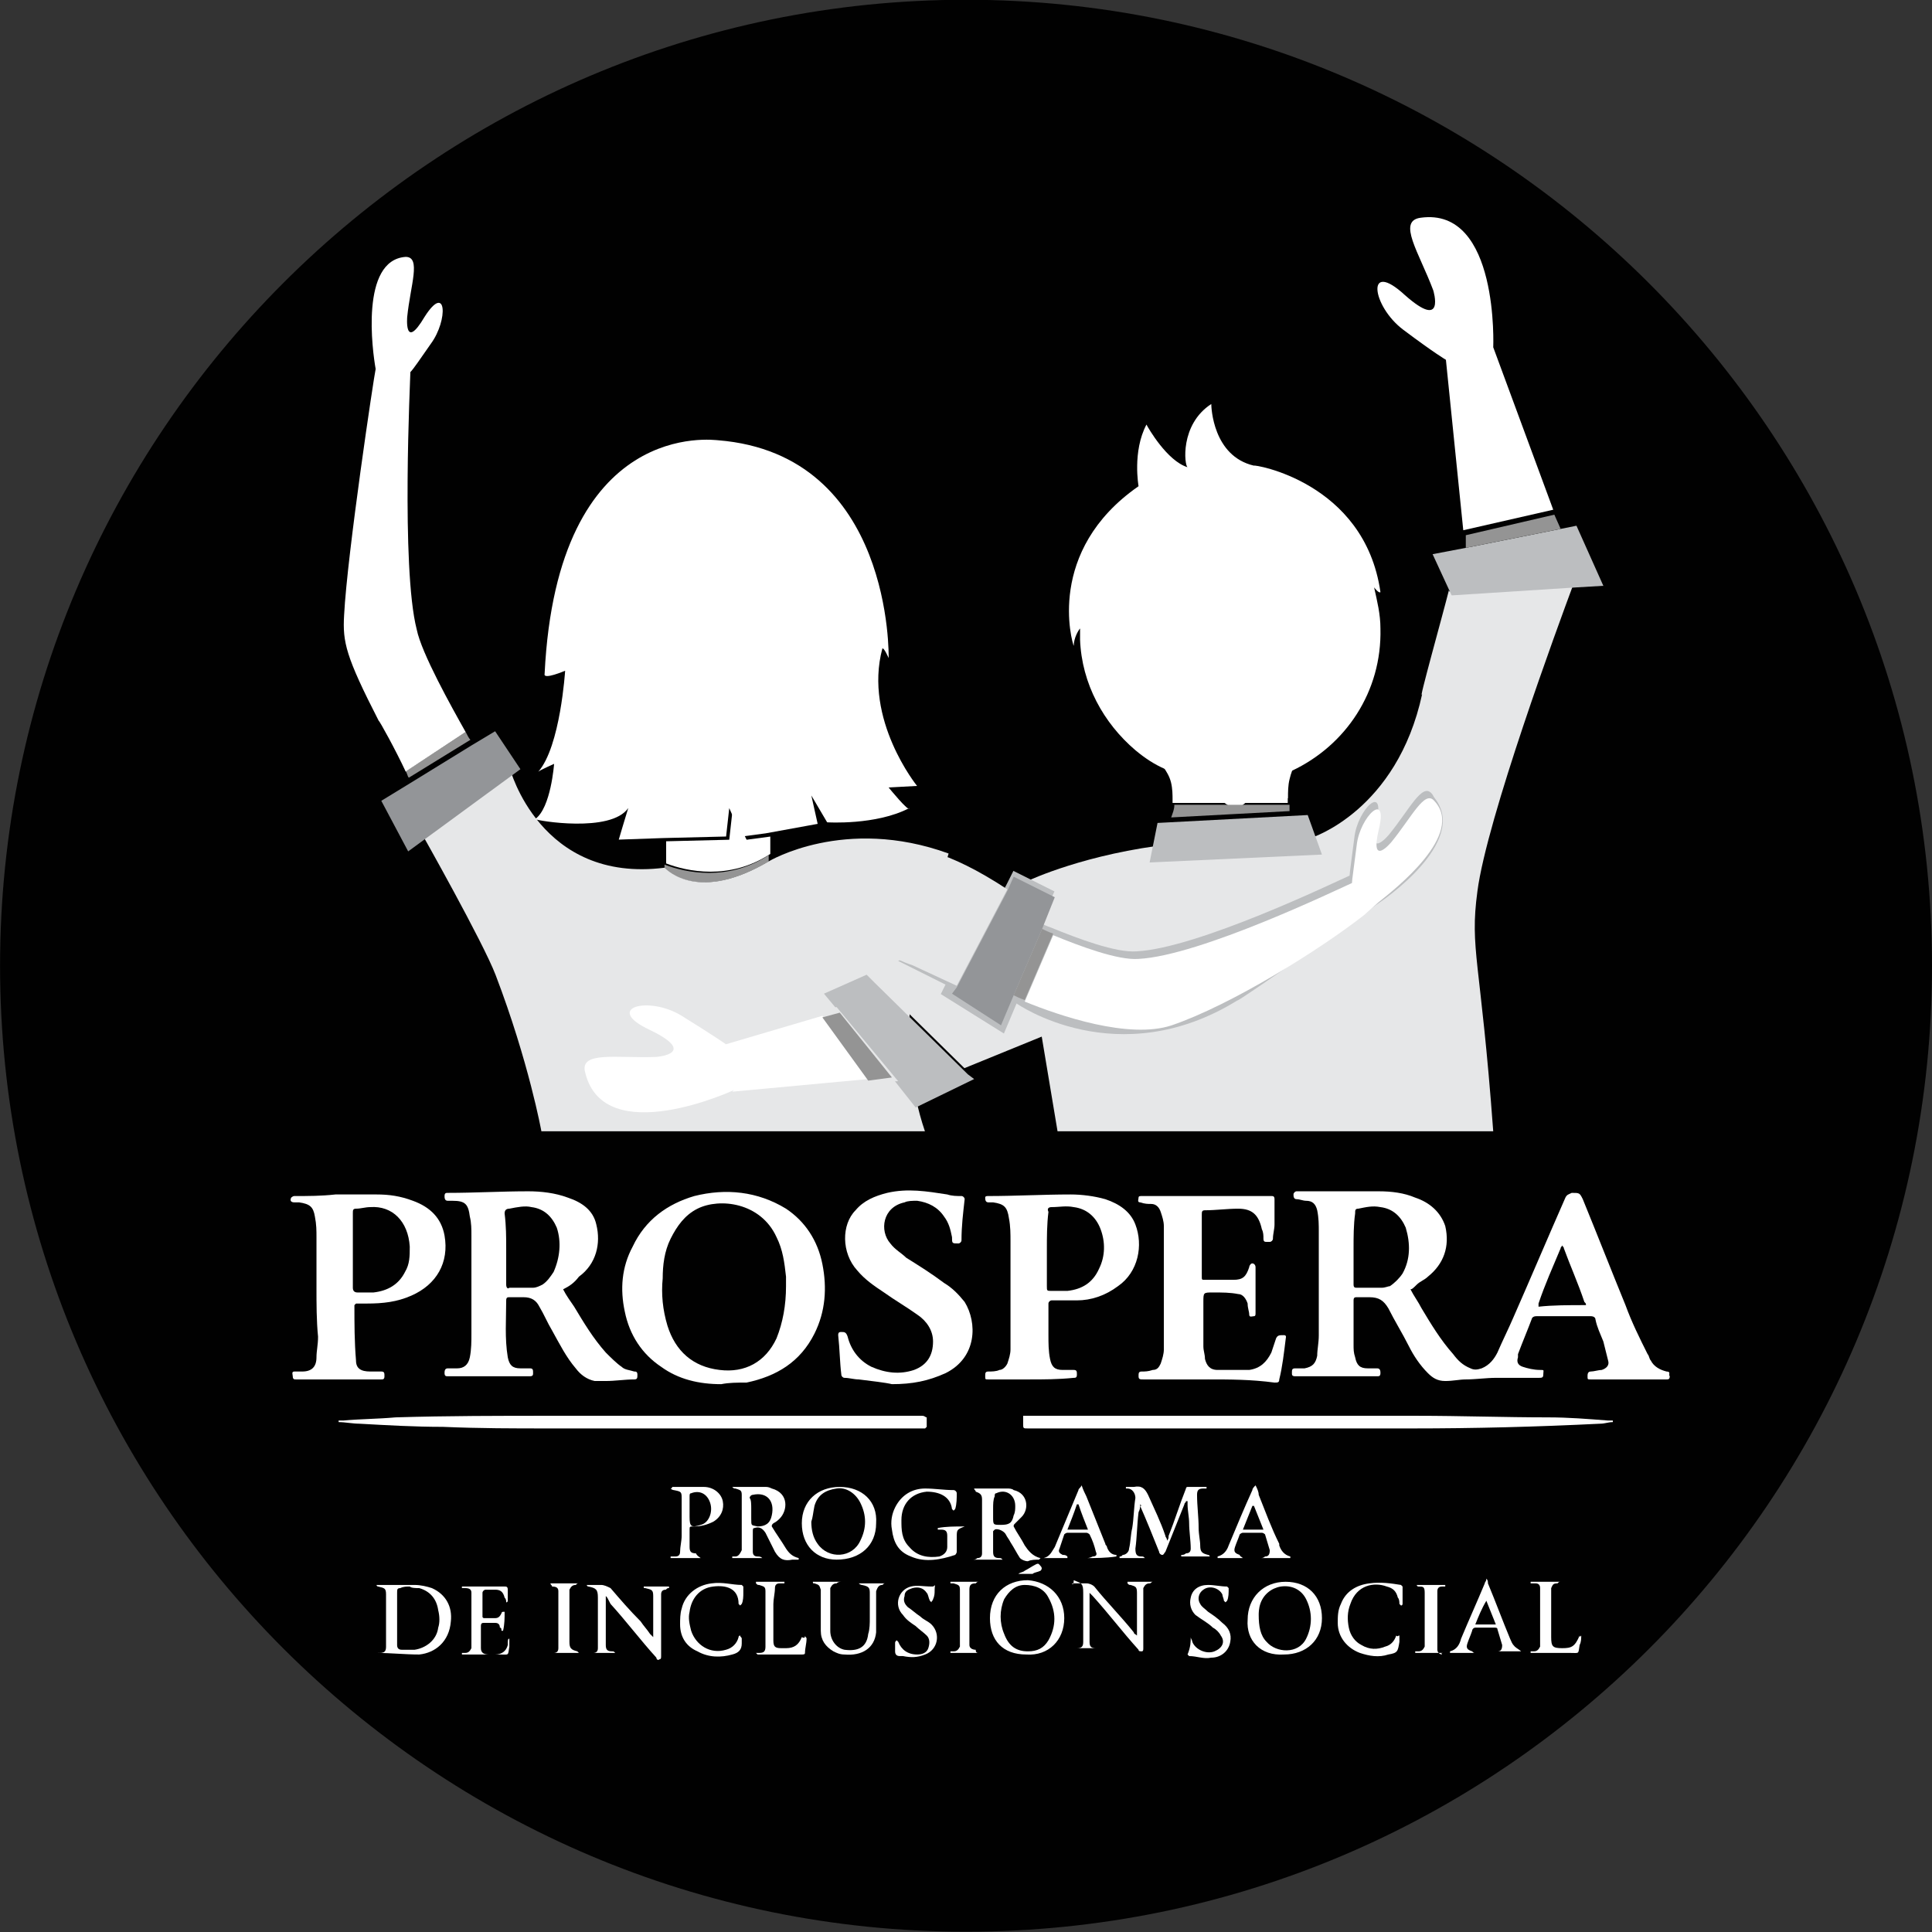 <?xml version="1.0" encoding="UTF-8"?>
<svg width="32.385mm" height="32.385mm" version="1.1" viewBox="0 0 32.385 32.385" xmlns="http://www.w3.org/2000/svg">
 <rect x="0" y="0" width="32.385" height="32.385" fill="#333333" stroke="none"/>
 <g transform="translate(72.133 -152.3)">
  <path id="XMLID_100_" class="st72" d="m-55.94 184.68c-8.916 0-16.192-7.25-16.192-16.192 0-8.916 7.25-16.192 16.192-16.192 8.916 0 16.192 7.25 16.192 16.192 0 8.943-7.25 16.192-16.192 16.192z" fill="#010101" stroke-width=".265"/>
  <g id="XMLID_101_" transform="matrix(.265 0 0 .265 -75.149 109.04)" fill="#fff">
   <path id="XMLID_458_" class="st74" d="m100.6 244.8c0.2 0.4 0.5 0.8 0.7 1.2 0.6 1 1.2 2 2 2.9 0.3 0.4 0.6 0.7 1.1 0.9 0.2 0.1 0.4 0.1 0.7 0 0.5-0.2 0.8-0.6 1-1 0.3-0.7 0.7-1.5 1-2.2 1.1-2.5 2.2-5.1 3.3-7.6 0.1-0.2 0.2-0.2 0.4-0.3 0.5 0 0.5 0 0.7 0.4 0.9 2.2 1.8 4.5 2.7 6.7 0.4 1.1 0.9 2.1 1.4 3.1 0.1 0.1 0.1 0.3 0.2 0.4 0.2 0.4 0.6 0.6 1 0.7 0.3 0 0.1 0.2 0.2 0.3 0 0.2-0.1 0.2-0.2 0.2h-4.8c-0.2 0-0.2 0-0.2-0.2 0-0.1 0-0.3 0.2-0.3s0.5-0.1 0.7-0.1c0.3-0.1 0.5-0.3 0.4-0.6l-0.3-1.2c-0.2-0.5-0.4-0.9-0.5-1.4 0-0.1-0.1-0.2-0.3-0.2h-3.4c-0.1 0-0.2 0-0.3 0.1-0.3 0.8-0.6 1.5-0.9 2.3v0.2c-0.1 0.3 0 0.5 0.3 0.6s0.7 0.2 1.1 0.2c0.3 0 0.2 0 0.2 0.3 0 0.2-0.1 0.2-0.3 0.2h-2.7c-0.6 0-1.3 0.1-1.9 0.1-0.4 0-0.8 0.1-1.3 0.1s-0.8-0.2-1.1-0.5c-0.5-0.5-0.9-1.1-1.2-1.7-0.4-0.8-0.9-1.6-1.3-2.4-0.3-0.5-0.6-0.7-1.2-0.7h-0.8c-0.1 0-0.2 0-0.2 0.2v2.8c0 0.3 0 0.5 0.1 0.8 0.1 0.5 0.3 0.7 0.8 0.7h0.6c0.2 0 0.2 0.2 0.2 0.3 0 0.2-0.1 0.2-0.2 0.2h-5.2c-0.2 0-0.2-0.1-0.2-0.2 0-0.2 0-0.3 0.2-0.3h0.6c0.5-0.1 0.7-0.3 0.8-0.8 0-0.4 0.1-0.8 0.1-1.3v-6.5c0-0.5 0-0.9-0.1-1.4-0.1-0.4-0.3-0.6-0.7-0.6-0.2 0-0.4-0.1-0.6-0.1s-0.2-0.2-0.2-0.3 0.1-0.2 0.2-0.2h1.5 3.7c0.8 0 1.6 0.1 2.3 0.4 0.9 0.3 1.6 0.9 1.9 1.8 0.3 1.3-0.1 2.4-1.1 3.2-0.2 0.2-0.5 0.3-0.7 0.5s-0.3 0.3-0.4 0.3zm-3.6-2.6v2.3c0 0.2 0.1 0.2 0.2 0.2h1.6c0.2 0 0.4-0.1 0.5-0.1 0.3-0.2 0.6-0.5 0.8-0.8 0.5-0.9 0.5-1.9 0.2-2.9-0.3-0.7-0.8-1.2-1.6-1.3-0.5-0.1-0.9 0-1.4 0.1-0.2 0-0.2 0.1-0.2 0.3-0.1 0.7-0.1 1.5-0.1 2.2zm14.7 3.6c0-0.1 0-0.1-0.1-0.2-0.4-1.2-0.9-2.3-1.3-3.4 0-0.1-0.1-0.1-0.1-0.2 0 0.1-0.1 0.1-0.1 0.2-0.5 1.2-1 2.3-1.4 3.5v0.2c0.9-0.1 1.9-0.1 3-0.1z"/>
   <path id="XMLID_455_" class="st74" d="m47 244.8c0.2 0.4 0.5 0.8 0.7 1.1 0.6 1 1.2 2 2 2.9 0.3 0.3 0.7 0.7 1 0.9 0.2 0.2 0.5 0.2 0.8 0.3 0.1 0 0.2 0 0.2 0.2s0 0.3-0.2 0.3c-0.6 0-1.2 0.1-1.8 0.1h-0.7c-0.5-0.1-0.9-0.4-1.2-0.8-0.6-0.7-1-1.5-1.5-2.4-0.3-0.5-0.5-1-0.8-1.5-0.2-0.4-0.5-0.6-1-0.6h-0.9c-0.1 0-0.2 0-0.2 0.2 0 1.2-0.1 2.4 0.1 3.6 0.1 0.5 0.3 0.7 0.8 0.7h0.6c0.2 0 0.2 0.1 0.2 0.3 0 0.1 0 0.2-0.2 0.2h-5.2c-0.1 0-0.2 0-0.2-0.2 0-0.1 0-0.3 0.2-0.3h0.6c0.4 0 0.7-0.2 0.8-0.7s0.1-1 0.1-1.5v-6.2c0-0.4 0-0.8-0.1-1.2-0.1-0.8-0.3-1-1.1-1h-0.3c-0.2 0-0.2-0.2-0.2-0.3 0-0.2 0.1-0.2 0.2-0.2 1.7 0 3.4-0.1 5.1-0.1 0.8 0 1.7 0.1 2.5 0.4 0.9 0.3 1.6 0.8 1.8 1.7 0.3 1.2 0 2.5-1.1 3.3-0.3 0.4-0.6 0.6-1 0.8zm-3.6-2.6v2.3c0 0.2 0.1 0.3 0.2 0.2h1.5c0.2 0 0.4-0.1 0.6-0.2 0.3-0.2 0.5-0.5 0.7-0.8 0.4-0.9 0.5-1.9 0.2-2.8-0.3-0.7-0.8-1.2-1.6-1.3-0.4-0.1-0.9 0-1.4 0.1-0.2 0-0.3 0.1-0.3 0.3 0.1 0.8 0.1 1.5 0.1 2.2z"/>
   <path id="XMLID_452_" class="st74" d="m57 250.8c-1.4 0-2.7-0.3-3.8-1.1-1.2-0.8-2-2-2.3-3.5-0.3-1.4-0.2-2.8 0.5-4.1 0.8-1.7 2.2-2.7 3.9-3.2 2-0.5 4-0.3 5.8 0.8 1.2 0.8 2 2 2.3 3.5s0.2 3-0.5 4.4c-0.9 1.8-2.4 2.7-4.3 3.1-0.6 0-1.1 0-1.6 0.1zm4.1-6.2v-0.6c-0.1-0.9-0.2-1.7-0.6-2.5-1-2.2-3.6-2.5-5-1.8-0.8 0.4-1.3 1.1-1.7 1.9s-0.5 1.7-0.5 2.5c-0.1 1 0 2 0.3 3 0.5 1.6 1.6 2.6 3.3 2.8 1.6 0.2 2.9-0.5 3.6-2 0.4-1 0.6-2.1 0.6-3.3z"/>
   <path id="XMLID_449_" class="st74" d="m31.4 244.7v-3.2c0-0.4 0-0.8-0.1-1.3-0.1-0.6-0.3-0.8-1-0.9h-0.3c-0.2 0-0.3-0.1-0.2-0.3 0 0 0.1-0.1 0.2-0.1 0.9 0 1.7 0 2.6-0.1h2.6c0.8 0 1.5 0.1 2.3 0.4 1.1 0.4 1.8 1.1 2 2.2 0.3 1.7-0.5 3.1-2.1 3.8-0.9 0.4-1.8 0.5-2.8 0.5h-0.7l-0.1 0.1c0 1.2 0 2.3 0.1 3.5 0 0.5 0.3 0.7 0.9 0.7h0.7c0.2 0 0.2 0.1 0.2 0.3s-0.1 0.2-0.2 0.2h-5-0.4c-0.1 0-0.2 0-0.2-0.2 0-0.1-0.1-0.3 0.1-0.3h0.5c0.6 0 0.9-0.3 0.9-0.9 0-0.4 0.1-0.8 0.1-1.3-0.1-1-0.1-2.1-0.1-3.1zm3.4-5.1c-0.3 0-0.6 0.1-0.9 0.1-0.2 0-0.2 0.1-0.2 0.3v4.7c0 0.2 0.1 0.3 0.3 0.3h1c0.9-0.1 1.6-0.5 2-1.3 0.3-0.5 0.3-1 0.3-1.6-0.1-1.6-1.1-2.6-2.5-2.5z"/>
   <path id="XMLID_446_" class="st74" d="m76.5 250.5h-2.6c-0.2 0-0.2 0-0.2-0.2s0-0.3 0.2-0.3 0.5 0 0.7-0.1c0.2 0 0.4-0.2 0.5-0.4 0.1-0.3 0.2-0.6 0.2-0.9v-2.3-4.5c0-0.5 0-1-0.1-1.5-0.1-0.7-0.3-0.9-1-1h-0.3c-0.2 0-0.2-0.2-0.2-0.3s0.1-0.1 0.2-0.1c1.7 0 3.5-0.1 5.2-0.1 0.7 0 1.5 0.1 2.2 0.3 0.9 0.3 1.6 0.8 1.9 1.6 0.5 1.3 0.2 3-1.1 3.9-0.8 0.6-1.7 0.9-2.6 0.9h-1.6c-0.1 0-0.2 0.1-0.2 0.2v2c0 0.5 0 1 0.1 1.5s0.3 0.7 0.8 0.7h0.7c0.2 0 0.2 0.1 0.2 0.3s-0.1 0.2-0.2 0.2c-1 0.1-1.9 0.1-2.8 0.1zm1.1-8.2v2.3c0 0.3 0 0.3 0.3 0.3h1c0.9-0.1 1.6-0.5 2-1.4 0.4-0.8 0.4-1.7 0.1-2.5s-0.9-1.3-1.7-1.4c-0.5-0.1-0.9 0-1.4 0-0.2 0-0.3 0.1-0.2 0.3-0.1 0.8-0.1 1.6-0.1 2.4z"/>
   <path id="XMLID_445_" class="st74" d="m87.8 250.5h-4.1c-0.2 0-0.3 0-0.3-0.2s0-0.3 0.2-0.3 0.4 0 0.7-0.1c0.3 0 0.4-0.2 0.5-0.4 0.1-0.3 0.2-0.6 0.2-0.9v-7.8c0-0.3-0.1-0.6-0.2-0.9s-0.3-0.5-0.6-0.5c-0.2 0-0.4 0-0.7-0.1-0.2 0-0.1-0.2-0.1-0.3s0.1-0.1 0.2-0.1h8.2c0.1 0 0.2 0 0.2 0.2v1.6c0 0.3-0.1 0.6-0.1 0.9 0 0.1-0.1 0.2-0.2 0.2h-0.2c-0.1 0-0.2 0-0.2-0.2s0-0.4-0.1-0.6c-0.2-0.9-0.6-1.3-1.5-1.3-0.7 0-1.4 0.1-2.1 0.1-0.2 0-0.2 0.1-0.2 0.3v3.9c0 0.2 0 0.2 0.2 0.2h1.8c0.6 0 0.8-0.2 1-0.8 0-0.1 0.1-0.2 0.1-0.2 0.1-0.1 0.3 0 0.3 0.2v2.9c0 0.1 0 0.2-0.1 0.2s-0.3 0.1-0.3-0.1-0.1-0.4-0.1-0.7c-0.1-0.3-0.3-0.6-0.6-0.6-0.5-0.1-1-0.1-1.6-0.1s-0.6 0-0.6 0.6v2.8c0 0.3 0.1 0.5 0.1 0.8 0.1 0.4 0.3 0.7 0.8 0.7h2c0.7-0.1 1.1-0.5 1.4-1.1l0.3-0.9c0.1-0.2 0.2-0.2 0.5-0.2 0.2 0 0.1 0.2 0.1 0.3-0.1 0.8-0.2 1.7-0.4 2.5 0 0.2-0.1 0.2-0.3 0.2-1.5-0.2-2.8-0.2-4.2-0.2z"/>
   <path id="XMLID_444_" class="st74" d="m67.8 250.8c-0.4-0.1-1.3-0.2-2.1-0.3-0.3 0-0.6-0.1-0.9-0.1-0.1 0-0.2-0.1-0.2-0.2-0.1-0.8-0.1-1.6-0.2-2.5 0-0.2 0.1-0.2 0.2-0.2 0.2 0 0.3 0 0.4 0.3 0.2 0.8 0.7 1.5 1.5 1.9 0.9 0.4 1.8 0.5 2.7 0.2 0.8-0.3 1.2-0.9 1.2-1.8 0-0.7-0.4-1.3-1-1.7-0.7-0.5-1.4-0.9-2.1-1.4-0.6-0.4-1.2-0.8-1.7-1.4-1-1.1-1-2.9-0.1-3.8 0.5-0.6 1.2-0.9 2-1.1 1.3-0.3 2.5-0.1 3.8 0.1 0.3 0.1 0.6 0.1 0.9 0.1 0.1 0 0.2 0.1 0.2 0.2-0.1 0.9-0.2 1.7-0.2 2.6 0 0.1-0.1 0.2-0.2 0.2-0.4 0-0.4 0-0.4-0.4-0.1-0.5-0.2-0.9-0.5-1.3-0.4-0.6-1-0.9-1.7-1-0.3 0-0.6 0-0.8 0.1-1.4 0.3-1.6 1.8-0.9 2.6 0.3 0.4 0.7 0.6 1 0.9 0.8 0.5 1.6 1 2.4 1.6 0.5 0.3 0.9 0.7 1.3 1.2 0.8 1.3 0.8 3.5-1.2 4.5-1.1 0.5-2.1 0.7-3.4 0.7z"/>
   <path id="XMLID_443_" class="st74" d="m76.1 252.8h0.3 24.6c2.8 0 5.6 0.1 8.3 0.1 1.3 0 2.5 0.1 3.8 0.2h0.3v0.1c-0.3 0-0.5 0.1-0.8 0.1-4 0.2-8 0.3-11.9 0.3h-24.3c-0.3 0-0.3 0-0.3-0.3v-0.5z"/>
   <path id="XMLID_442_" class="st74" d="m70 252.9v0.6l-0.1 0.1h-0.2-23.6c-2.2 0-4.4 0-6.7-0.1-1.8 0-3.5-0.1-5.3-0.2-0.4 0-0.9-0.1-1.3-0.1v-0.1h0.3c1.1-0.1 2.2-0.1 3.3-0.2 3.3-0.1 6.6-0.1 9.8-0.1h23.5c0.2 0 0.2 0.1 0.3 0.1z"/>
   <path id="XMLID_421_" class="st74" d="m83.5 258.4c0 0.2 0 0.3-0.1 0.5-0.1 0.8-0.1 1.6-0.2 2.3 0 0.4 0.1 0.5 0.4 0.5 0.1 0 0.1 0 0.2 0.1h-1.6v-0.1c0.1 0 0.1 0 0.2-0.1 0.2 0 0.4-0.2 0.4-0.4 0.1-0.4 0.1-0.9 0.2-1.3 0.1-0.6 0.1-1.3 0.2-1.9 0-0.3-0.2-0.6-0.5-0.6h-0.1v-0.1h0.5c0.5-0.1 0.7 0.1 0.9 0.5 0.4 0.9 0.8 1.7 1.1 2.6 0 0.1 0.1 0.1 0.1 0.3 0.1-0.1 0.1-0.2 0.1-0.3 0.4-1 0.7-2 1.1-3 0-0.1 0.1-0.1 0.1-0.1h1.2v0.1h-0.2c-0.3 0-0.4 0.1-0.4 0.4 0 0.7 0.1 1.4 0.1 2.1 0 0.4 0.1 0.8 0.1 1.1 0 0.4 0.1 0.5 0.5 0.6 0 0 0.1 0 0.1 0.1h-1.8v-0.1c0.1 0 0.2 0 0.3-0.1 0.2 0 0.3-0.1 0.3-0.3 0-0.5-0.1-1.1-0.1-1.6 0-0.4-0.1-0.8-0.1-1.2v-0.2h-0.1c0 0.1-0.1 0.1-0.1 0.2l-1.2 3c-0.1 0.1-0.1 0.2-0.2 0.2s-0.2-0.1-0.2-0.2c-0.4-1-0.8-2-1.2-2.9 0.1 0 0.1 0 0-0.1z"/>
   <path id="XMLID_418_" class="st74" d="m35.2 267.8h0.2c0.3 0 0.4-0.1 0.4-0.4v-1-2.3c0-0.4-0.1-0.4-0.5-0.5 0 0-0.1 0-0.1-0.1h0.2 2.2c0.4 0 0.8 0.1 1.1 0.2 0.9 0.4 1.3 1.2 1.2 2.1-0.1 1.3-1 2-2 2.1-0.9 0-1.8-0.1-2.7-0.1v0zm2.1-4.2c-0.2 0-0.4 0-0.6 0.1-0.2 0-0.2 0.1-0.2 0.3v3 0.3c0 0.2 0.1 0.3 0.3 0.3h0.8c0.7-0.1 1.4-0.6 1.5-1.4 0.1-0.3 0.1-0.7 0-1.1-0.1-0.7-0.5-1.2-1.2-1.4-0.2 0-0.5 0-0.6-0.1z"/>
   <path id="XMLID_417_" class="st74" d="m49.7 264.2v0.1 3c0 0.3 0.1 0.4 0.4 0.4 0.1 0 0.1 0 0.2 0.1h-1.6 0.2c0.2 0 0.3-0.1 0.3-0.3v-0.4-2.8c0-0.5-0.1-0.6-0.6-0.7 0 0-0.1 0-0.1-0.1h0.2 0.7c0.2 0 0.4 0.1 0.6 0.2 0.6 0.7 1.2 1.4 1.9 2.1 0.2 0.3 0.4 0.5 0.6 0.8l0.2 0.2v-0.2-2.4c0-0.4-0.1-0.4-0.5-0.5-0.1 0-0.1 0-0.1-0.1h1.6v0.1c-0.1 0-0.1 0-0.2 0.1-0.2 0-0.3 0.1-0.3 0.3v0.5 3.4c0 0.1 0 0.2-0.1 0.2-0.1 0.1-0.2 0-0.2-0.1-1-1.1-1.9-2.3-2.9-3.4-0.2-0.4-0.2-0.4-0.3-0.5z"/>
   <path id="XMLID_416_" class="st74" d="m79.2 263.4h0.2 0.7c0.2 0 0.4 0.1 0.5 0.2 0.8 1 1.7 1.9 2.5 2.9 0 0.1 0.1 0.1 0.2 0.2v-0.2-2.5c0-0.4-0.1-0.4-0.4-0.5-0.1 0-0.1 0-0.2-0.1v-0.1h1.6c-0.1 0-0.1 0.1-0.2 0.1-0.2 0-0.3 0.1-0.4 0.3v0.5 3.3c0 0.1 0 0.2-0.1 0.2s-0.2 0-0.2-0.1c-1-1.1-1.9-2.3-2.9-3.4l-0.2-0.2v0.2 2.4 0.5c0 0.3 0.1 0.4 0.4 0.4h0.2-1.6 0.2c0.3 0 0.4-0.1 0.4-0.4v-0.3-2.8c0-0.6-0.1-0.6-0.6-0.8 0 0.3-0.1 0.3-0.1 0.2z"/>
   <path id="XMLID_413_" class="st74" d="m73 257.4h0.1 2c0.1 0 0.3 0 0.4 0.1 0.9 0.2 1 1.2 0.5 1.7l-0.4 0.4c-0.1 0.1-0.1 0.1-0.1 0.2 0.2 0.4 0.5 0.8 0.7 1.2 0.2 0.3 0.5 0.7 1 0.8l-0.1 0.1c-0.2 0-0.5 0-0.7 0.1-0.2 0-0.4-0.1-0.5-0.2-0.2-0.3-0.4-0.7-0.6-1-0.1-0.2-0.2-0.3-0.3-0.5s-0.5-0.4-0.7-0.3l-0.1 0.1v1.3c0 0.3 0.1 0.4 0.4 0.4 0.1 0 0.1 0 0.2 0.1h-1.9c0.1 0 0.2 0 0.3-0.1 0.2 0 0.3-0.1 0.3-0.3v-0.3-3-0.1c0-0.3-0.1-0.4-0.4-0.5 0-0.1-0.1-0.1-0.1-0.2zm1.2 1.3v0.5c0 0.5 0 0.5 0.5 0.5s0.7-0.1 0.8-0.6c0.1-0.2 0.1-0.4 0.1-0.6 0-0.7-0.6-1.1-1.2-0.8-0.1 0-0.1 0.1-0.1 0.2-0.1 0.2-0.1 0.5-0.1 0.8z"/>
   <path id="XMLID_410_" class="st74" d="m78.7 265.6c0 1.4-1 2.4-2.4 2.3-1.5 0-2.3-0.9-2.3-2.3 0-1.5 1-2.4 2.4-2.4 1.3 0.1 2.3 1 2.3 2.4zm-2.3 2.1c0.6 0 1-0.2 1.3-0.7 0.5-0.9 0.5-1.8 0-2.7-0.3-0.6-0.9-0.8-1.5-0.8s-1 0.4-1.3 0.9c-0.3 0.7-0.3 1.5 0 2.2 0.3 0.8 0.8 1.1 1.5 1.1z"/>
   <path id="XMLID_407_" class="st74" d="m90.3 265.7c0-1.4 1-2.4 2.4-2.4s2.3 0.9 2.3 2.3-1 2.3-2.4 2.3c-1.5 0.1-2.4-0.9-2.3-2.2zm0.7-0.3c0 0.7 0.1 1.3 0.5 1.7 0.6 0.7 2 0.8 2.5-0.2 0.4-0.8 0.4-1.7 0-2.5-0.3-0.6-0.9-0.9-1.6-0.8-0.6 0.1-1.1 0.5-1.3 1.1-0.1 0.3-0.1 0.6-0.1 0.7z"/>
   <path id="XMLID_404_" class="st74" d="m62.1 259.6c0-1.4 1-2.3 2.4-2.3s2.4 0.9 2.3 2.3c0 1.4-1 2.3-2.5 2.3-1.3 0-2.2-0.9-2.2-2.3zm0.6-0.1c0 0.5 0.1 1 0.4 1.4 0.7 1 2.2 0.9 2.7-0.2 0.4-0.8 0.4-1.6 0-2.4-0.3-0.6-0.9-1-1.5-0.9-0.7 0.1-1.2 0.4-1.4 1.1-0.1 0.5-0.1 0.7-0.2 1z"/>
   <path id="XMLID_401_" class="st74" d="m59.6 261.8h-1.9v-0.1h0.2c0.2 0 0.3-0.2 0.4-0.4v-0.3-3.2c0-0.3-0.1-0.3-0.4-0.4-0.1 0-0.1 0-0.2-0.1h0.1 2c0.1 0 0.2 0 0.4 0.1 1.1 0.3 1 1.4 0.5 1.9-0.1 0.1-0.2 0.2-0.4 0.3-0.1 0.1-0.1 0.1-0.1 0.2 0.3 0.5 0.6 0.9 0.9 1.4 0.2 0.3 0.4 0.5 0.8 0.6v0.1h-0.1-0.3c-0.5 0.1-0.8 0-1.1-0.5l-0.6-1.2c-0.2-0.3-0.4-0.4-0.7-0.3-0.1 0-0.1 0.1-0.1 0.2v1.3c0 0.2 0.1 0.3 0.3 0.3 0.1 0 0.2 0 0.3 0.1zm-0.7-3.1v0.6c0 0.5 0 0.4 0.4 0.5 0.5 0 0.8-0.2 0.9-0.7 0.2-0.9-0.3-1.5-1.2-1.3-0.1 0-0.2 0.1-0.2 0.2 0.1 0.1 0.1 0.4 0.1 0.7z"/>
   <path id="XMLID_400_" class="st74" d="m72.4 259.8c-0.5 0.2-0.5 0.2-0.5 0.7v0.9c0 0.1-0.1 0.2-0.1 0.2-0.9 0.3-1.9 0.5-2.8 0.1-0.8-0.3-1.1-0.9-1.2-1.7-0.1-0.5 0-1 0.2-1.4 0.4-0.8 1.1-1.2 1.9-1.2 0.6 0 1.2 0.1 1.8 0.1 0.1 0 0.2 0.1 0.2 0.2 0 0.3 0 0.7-0.1 1l-0.1 0.1-0.1-0.1c-0.1-0.8-0.8-1.1-1.6-1.1-1 0.1-1.6 0.8-1.6 1.8 0 0.6 0 1.2 0.5 1.7 0.5 0.6 1.2 0.7 1.9 0.6 0.3-0.1 0.5-0.3 0.5-0.6v-0.7c0-0.3-0.1-0.4-0.4-0.4h-0.2v-0.1c0.5-0.1 1.1-0.1 1.7-0.1z"/>
   <path id="XMLID_399_" class="st74" d="m65.7 263.4h1.7c-0.1 0-0.1 0-0.2 0.1-0.2 0-0.3 0.1-0.4 0.4v1.2 1.4c-0.1 1-0.9 1.5-2 1.4-0.3 0-0.5-0.1-0.7-0.2-0.5-0.3-0.8-0.7-0.8-1.3v-2.1-0.5c-0.1-0.3-0.1-0.3-0.4-0.4-0.1 0-0.1 0-0.1-0.1h1.8c-0.1 0-0.2 0-0.3 0.1-0.2 0-0.3 0.1-0.4 0.3v0.8 1.9c0 0.6 0.4 1.1 0.9 1.2 0.8 0.1 1.4-0.1 1.5-1 0.1-0.3 0.1-0.7 0.1-1v-1.5c0-0.4 0-0.5-0.5-0.6 0 0-0.1 0-0.2-0.1 0.1 0.1 0.1 0.1 0 0v0z"/>
   <path id="XMLID_396_" class="st74" d="m55.7 261.8h-1.9v-0.1h0.3c0.2 0 0.3-0.1 0.3-0.3 0-0.3 0.1-0.7 0.1-1v-2.3c0-0.5 0-0.5-0.5-0.6 0 0-0.1 0-0.2-0.1 0.1 0 0.1-0.1 0.1-0.1h2c0.6 0 1.1 0.4 1.2 0.9s-0.1 1-0.6 1.3c-0.4 0.2-0.8 0.3-1.2 0.3-0.3 0-0.3 0-0.3 0.2v1.1c0 0.3 0.1 0.4 0.4 0.4 0.1 0.2 0.2 0.2 0.3 0.3zm-0.7-3.1v0.5c0 0.6 0.1 0.7 0.7 0.5 0.5-0.1 0.8-0.8 0.6-1.4s-0.7-0.8-1.2-0.6c-0.1 0-0.1 0.1-0.1 0.2v0.8z"/>
   <path id="XMLID_393_" class="st74" d="m90 261.8h-1.6v-0.1c0.4-0.1 0.6-0.4 0.7-0.7 0.5-1.2 1-2.4 1.5-3.5 0-0.1 0.1-0.2 0.2-0.3 0.1 0.2 0.2 0.4 0.2 0.6 0.4 1 0.8 2.1 1.3 3.1v0.1c0.1 0.3 0.3 0.6 0.7 0.7v0.1h-1.9c0.1 0 0.2 0 0.3-0.1 0.2 0 0.3-0.1 0.3-0.4-0.1-0.3-0.2-0.7-0.3-1 0 0-0.1-0.1-0.2-0.1h-1.2c-0.1 0-0.2 0.1-0.2 0.1-0.1 0.3-0.2 0.5-0.3 0.8s0 0.4 0.3 0.5c0 0.1 0.1 0.1 0.2 0.2zm1.3-1.8l-0.6-1.5h-0.1l-0.6 1.5h1.3z"/>
   <path id="XMLID_392_" class="st74" d="m99.9 266.7v0.4c-0.1 0.6-0.1 0.7-0.7 0.8-0.6 0.2-1.2 0.1-1.8-0.1-0.8-0.3-1.4-1-1.4-1.9 0-0.4 0-0.8 0.2-1.2 0.3-0.8 1-1.2 1.8-1.3 0.7-0.1 1.4 0 2 0.1l0.1 0.1v1.1s0 0.1-0.1 0.1l-0.1-0.1c0-0.1 0-0.3-0.1-0.4-0.1-0.4-0.3-0.6-0.7-0.7-0.8-0.3-1.9-0.1-2.3 1.1-0.2 0.5-0.2 1-0.1 1.5s0.4 0.9 0.8 1.1c0.5 0.3 1 0.3 1.5 0.1 0.4-0.1 0.6-0.4 0.7-0.7 0.1 0.1 0.1 0 0.2 0z"/>
   <path id="XMLID_389_" class="st74" d="m80.1 261.8c0.1 0 0.2 0 0.4-0.1 0.2 0 0.3-0.1 0.2-0.3-0.1-0.4-0.2-0.7-0.4-1.1 0 0-0.1-0.1-0.2-0.1h-1.2c-0.1 0-0.2 0.1-0.2 0.1l-0.3 0.9c-0.1 0.2 0 0.3 0.2 0.4 0.1 0 0.2 0 0.3 0.1v0.1h-1.6 0.1c0.4-0.1 0.5-0.4 0.7-0.7l1.5-3.6c0-0.1 0.1-0.1 0.2-0.3 0.1 0.3 0.2 0.5 0.3 0.7l1.2 3c0 0.1 0.1 0.1 0.1 0.2 0.1 0.3 0.3 0.5 0.6 0.5v0.1c-0.7 0.1-1.3 0.1-1.9 0.1zm-1.2-1.8h1.3c-0.2-0.5-0.4-1-0.6-1.6h-0.1c-0.2 0.6-0.4 1.1-0.6 1.6z"/>
   <path id="XMLID_388_" class="st74" d="m58.4 264c0 0.2 0 0.5-0.1 0.7l-0.1 0.1-0.1-0.1c0-1-0.8-1.2-1.6-1.1-0.9 0.1-1.4 0.8-1.5 1.6-0.1 0.4 0 0.8 0.1 1.2 0.3 0.9 1.2 1.5 2.2 1.2 0.4-0.1 0.7-0.4 0.8-0.8 0-0.1 0.1-0.1 0.1-0.1 0 0.1 0.1 0.1 0.1 0.2v0.3c0 0.4-0.2 0.6-0.6 0.7-0.7 0.2-1.5 0.2-2.2-0.2-0.7-0.3-1.1-0.9-1.1-1.7 0-0.3 0-0.7 0.1-1 0.2-0.9 1-1.5 1.9-1.6 0.7-0.1 1.3 0.1 1.9 0.1l0.1 0.1v0.4z"/>
   <path id="XMLID_385_" class="st74" d="m104.7 267.8h-1.6v-0.1c0.4-0.1 0.6-0.4 0.7-0.8 0.5-1.2 1-2.3 1.5-3.5 0-0.1 0.1-0.1 0.1-0.3 0.1 0.1 0.1 0.2 0.1 0.3 0.5 1.2 0.9 2.3 1.4 3.5 0.1 0.2 0.1 0.3 0.3 0.5 0.1 0.1 0.3 0.2 0.4 0.3h-1.8 0.3c0.2 0 0.3-0.1 0.3-0.4-0.1-0.3-0.2-0.7-0.3-1 0-0.1-0.1-0.1-0.2-0.1h-1.2c-0.1 0-0.2 0.1-0.2 0.2-0.1 0.3-0.2 0.5-0.3 0.8s0 0.4 0.3 0.5c0.1 0.1 0.1 0.1 0.2 0.1zm0.7-3.3c-0.1 0-0.1 0 0 0-0.3 0.5-0.5 1-0.7 1.5h1.3l-0.6-1.5z"/>
   <path id="XMLID_384_" class="st74" d="m43.6 266.9v0.5c-0.1 0.6 0 0.5-0.6 0.5h-2.2-0.2v-0.1h0.2c0.2 0 0.3-0.1 0.4-0.3v-0.2-3.3c0-0.2-0.1-0.3-0.4-0.3h-0.2v-0.1h0.1 2.6c0.1 0 0.2 0 0.2 0.2v0.7s0 0.1-0.1 0.1c0-0.1 0-0.2-0.1-0.3-0.1-0.4-0.3-0.5-0.6-0.5h-0.6c-0.1 0-0.2 0.1-0.2 0.2v1.5c0 0.1 0.1 0.1 0.1 0.1h0.7c0.2 0 0.3-0.1 0.4-0.3 0 0 0-0.1 0.1-0.1h0.1c0 0.4 0 0.8-0.1 1.2h-0.1c0-0.1 0-0.2-0.1-0.2 0-0.2-0.1-0.3-0.3-0.3h-0.7c-0.1 0-0.2 0-0.2 0.2v1.4c0 0.3 0.2 0.4 0.5 0.4h0.4c0.4 0 0.7-0.2 0.8-0.6 0-0.3 0-0.4 0.1-0.4z"/>
   <path id="XMLID_383_" class="st74" d="m70.5 263.9c0 0.1 0 0.3-0.1 0.5 0 0.1-0.1 0.1-0.1 0.2l-0.1-0.1c-0.1-0.2-0.1-0.4-0.2-0.5-0.2-0.3-0.5-0.4-0.9-0.3-0.3 0.1-0.5 0.2-0.5 0.5-0.1 0.3 0 0.5 0.2 0.7 0.3 0.2 0.5 0.4 0.8 0.6 0.2 0.2 0.5 0.3 0.7 0.5 0.6 0.6 0.4 1.6-0.4 1.9-0.5 0.2-0.9 0.2-1.4 0.1h-0.2c-0.2 0-0.3-0.1-0.3-0.3v-0.5c0-0.1 0-0.1 0.1-0.2l0.1 0.1c0.2 0.5 0.6 0.8 1.2 0.8 0.3 0 0.6-0.1 0.7-0.4s0.1-0.6-0.1-0.8-0.5-0.4-0.7-0.6c-0.3-0.2-0.6-0.4-0.8-0.7-0.6-0.6-0.3-1.6 0.5-1.8 0.4-0.1 0.8 0 1.3 0h0.1c0.2-0.1 0.1-0.2 0.1 0.3z"/>
   <path id="XMLID_382_" class="st74" d="m86.7 266.8c0 0.1 0.1 0.2 0.1 0.3 0.2 0.5 0.9 0.8 1.4 0.6s0.7-0.6 0.4-1c-0.1-0.2-0.3-0.4-0.5-0.5-0.3-0.3-0.7-0.5-1.1-0.8-0.3-0.3-0.4-0.7-0.3-1.1 0.1-0.5 0.5-0.8 1.1-0.8 0.4 0 0.8 0.1 1.2 0.1l0.1 0.1c0 0.3 0 0.6-0.1 0.8l-0.1 0.1-0.1-0.1c0-0.1-0.1-0.3-0.1-0.4-0.2-0.4-0.8-0.6-1.2-0.3-0.3 0.2-0.4 0.6-0.2 0.9 0.1 0.2 0.3 0.3 0.5 0.5 0.3 0.2 0.6 0.4 0.9 0.7 0.4 0.3 0.6 0.7 0.5 1.2-0.1 0.6-0.6 1-1.2 1-0.5 0.1-0.9-0.1-1.4-0.1l-0.1-0.1c0.2-0.5 0.2-0.8 0.2-1.1z"/>
   <path id="XMLID_381_" class="st74" d="m62.3 266.7c0 0.1 0.1 0.1 0.1 0.2 0 0.3-0.1 0.6-0.1 0.9 0 0.1-0.1 0.1-0.2 0.1h-2.8l-0.1-0.1h0.2c0.3 0 0.4-0.1 0.4-0.4v-0.5-2.5-0.5c0-0.3-0.1-0.3-0.4-0.4-0.1 0-0.1 0-0.2-0.1v-0.1h1.8v0.1h-0.3c-0.2 0-0.3 0.1-0.3 0.3 0 0.3-0.1 0.7-0.1 1v2.3c0 0.4 0.1 0.5 0.5 0.5h0.3c0.5 0 0.8-0.2 1-0.7 0.2 0.1 0.2 0 0.2-0.1z"/>
   <path id="XMLID_380_" class="st74" d="m111.4 266.7c0 0.2 0 0.4-0.1 0.6-0.1 0.6 0 0.5-0.6 0.5h-2.3-0.2v-0.1h0.2c0.2 0 0.3-0.1 0.4-0.3v-0.8-2.6-0.3c0-0.2-0.1-0.3-0.3-0.3h-0.3v-0.1h1.9c-0.1 0-0.1 0-0.2 0.1-0.3 0-0.3 0.1-0.4 0.3v0.4 2.7c0 0.6 0.1 0.7 0.7 0.7s0.8-0.1 1.1-0.8c0 0.1 0 0.1 0.1 0z"/>
   <path id="XMLID_379_" class="st74" d="m46.2 263.4h1.8c-0.1 0-0.1 0-0.2 0.1-0.2 0-0.3 0.1-0.4 0.3v0.4 2.7 0.2c0 0.4 0.1 0.5 0.5 0.6l0.1 0.1h-1.8 0.2c0.2 0 0.3-0.1 0.3-0.3v-0.3-3-0.3c0-0.2-0.1-0.3-0.4-0.3 0-0.1-0.1-0.1-0.1-0.2-0.1 0.1 0 0 0 0z"/>
   <path id="XMLID_378_" class="st74" d="m102.7 267.8h-1.8v-0.1h0.2c0.2 0 0.3-0.1 0.4-0.3v-0.4-2.7-0.3c0-0.4-0.1-0.4-0.4-0.4 0 0-0.1 0-0.1-0.1h1.8v0.1h-0.2c-0.2 0-0.3 0.1-0.3 0.3v0.3 3.1 0.3c0 0.2 0.2 0.3 0.3 0.3-0.1-0.1 0-0.1 0.1-0.1z"/>
   <path id="XMLID_377_" class="st74" d="m73.3 267.8h-1.8v-0.1h0.2c0.2 0 0.3-0.1 0.4-0.3v-0.2-3.4c0-0.3-0.1-0.3-0.4-0.4h-0.2v-0.1h1.8c-0.1 0-0.1 0-0.2 0.1-0.3 0-0.4 0.1-0.4 0.4v0.6 2.6 0.3c0 0.2 0.2 0.3 0.4 0.3 0 0.2 0.1 0.2 0.2 0.2z"/>
   <path id="XMLID_376_" class="st74" d="m75.8 262.8c0.1-0.1 0.3-0.1 0.4-0.2 0.2-0.1 0.5-0.3 0.7-0.4s0.2 0 0.3 0.1 0.1 0.2 0 0.3c-0.2 0.1-0.4 0.1-0.5 0.2h-0.9v0z"/>
  </g>
  <g stroke-width=".265">
   <path id="XMLID_124_" class="st74" d="m-59.856 165.9-0.053 0.476-1.058 0.026v0.212 0.106 0.053c0.344 0.132 1.058 0.291 1.746-0.159v-0.212-0.079l-0.397 0.053z" fill="#fff"/>
   <path id="XMLID_123_" class="st78" d="m-59.248 166.74v0-0.106c-0.688 0.45-1.402 0.291-1.746 0.159v0.053 0.026c0.053 0.026 0.582 0.556 1.746-0.132z" fill="#949494"/>
   <path id="XMLID_122_" class="st79" d="m-56.761 168.38l0.529-1.773c-1.746-0.635-3.016 0.132-3.016 0.132-1.164 0.688-1.693 0.159-1.746 0.106-2.09 0.265-2.593-1.667-2.593-1.667l-1.482 1.085s1.032 1.826 1.244 2.381c0.556 1.455 0.767 2.619 0.767 2.619h6.429c-0.503-1.482-0.132-2.884-0.132-2.884z" fill="#e6e7e8"/>
   <path id="XMLID_121_" class="st74" d="m-50.543 165.68c0-0.106 0-0.212 0.026-0.318 0.026-0.106 0.053-0.185 0.106-0.265 0-0.026 0.026-0.026 0.026-0.053 0.026-0.026 0.026-0.026 0.026-0.053 0.026-0.026 0.053-0.053 0.079-0.079 0.053-0.053 0.079-0.079 0.079-0.079l-2.672 0.053s0.026 0.026 0.079 0.079c0.026 0.026 0.053 0.053 0.079 0.079 0 0.026 0.026 0.026 0.053 0.053 0 0.026 0.026 0.026 0.026 0.053 0.053 0.079 0.106 0.159 0.132 0.265 0.026 0.106 0.026 0.212 0.026 0.291v0.053h1.931v-0.079z" fill="#fff"/>
  </g>
  <polygon id="XMLID_120_" class="st80" transform="matrix(.265 0 0 .265 -75.149 109.04)" points="42.7 209.5 41.2 210.4 37.3 212.8 35.5 213.9 37.2 217.1 44.3 211.9" fill="#939598"/>
  <g id="XMLID_162_" transform="matrix(.265 0 0 .265 -75.149 109.04)">
   <path id="XMLID_119_" class="st74" d="m98.3 200.4s0.3 0.4 0.4 0.3c-1-7-8.1-8.1-8-8-2.6-0.6-2.7-3.7-2.7-3.9-2 1.3-1.7 3.9-1.5 4-1.3-0.4-2.5-2.5-2.6-2.7-0.9 1.7-0.5 3.9-0.5 3.9-5.9 4.1-4.2 9.9-4.1 10.1 0-0.5 0.3-1 0.4-1.1v0.7c0.1 2.8 1.5 5.3 3.5 7 0.6 0.5 1.2 0.9 1.9 1.2 1.1 0.7 3.4 1.8 4.4 2.6 0.7-0.4 1.6-1.4 3.6-2.5 3.4-1.6 5.7-5 5.6-9 0-0.9-0.2-1.7-0.4-2.6z" fill="#fff"/>
  </g>
  <path id="XMLID_118_" class="st79" d="m-47.368 167.24c0.159-1.217 1.349-4.445 1.614-5.159l-2.09 0.132v-0.026c-0.106 0.423-0.529 1.931-0.45 1.746-0.423 1.958-1.852 2.408-1.852 2.408s-2.037 0.053-2.328 0.106c-1.455 0.159-2.408 0.609-2.408 0.609l-2.646 1.614 1.561 1.535 1.296-0.529 0.265 1.587h7.303c-0.212-2.884-0.397-3.043-0.265-4.022z" fill="#e6e7e8" stroke-width=".265"/>
  <g fill="#bcbec0">
   <polygon id="XMLID_117_" class="st81" transform="matrix(.265 0 0 .265 -75.149 109.04)" points="64.5 227.3 67.8 231.4 69.3 233.3 73 231.5 72.6 231.2 66.7 225.4 66.2 224.9 63.5 226.1"/>
   <polygon id="XMLID_116_" class="st81" transform="matrix(.265 0 0 .265 -75.149 109.04)" points="103.2 200.9 103.3 200.9 111.1 200.4 112.8 200.3 111.1 196.5 110.1 196.7 104.1 197.9 102 198.3"/>
   <polygon id="XMLID_115_" class="st81" transform="matrix(.265 0 0 .265 -75.149 109.04)" points="84.6 215.3 94.1 214.8 95 217.3 84.1 217.8"/>
  </g>
  <path id="XMLID_114_" class="st74" d="m-47.103 158.12c0 0.026 0.106-2.355-1.217-2.17-0.397 0.053-0.026 0.582 0.212 1.217 0 0 0.212 0.688-0.476 0.079-0.661-0.609-0.556 0.185-0.026 0.582 0.529 0.397 0.714 0.503 0.714 0.503l0.291 2.857 1.508-0.344z" fill="#fff" stroke-width=".265"/>
  <g fill="#949494">
   <polygon id="XMLID_113_" class="st78" transform="matrix(.265 0 0 .265 -75.149 109.04)" points="104.1 197.1 104.1 197.9 110.1 196.7 109.7 195.8"/>
   <path id="XMLID_112_" class="st78" d="m-50.517 165.79h-1.931c0 0.079-0.026 0.132-0.053 0.212l1.984-0.106v-0.106z" stroke-width=".265"/>
   <path id="XMLID_111_" class="st78" d="m-65.333 165.23c0.026 0.026 0.026 0.079 0.053 0.106l1.032-0.635c-0.026-0.026-0.053-0.079-0.079-0.132z" stroke-width=".265"/>
  </g>
  <path id="XMLID_110_" class="st74" d="m-57.237 165.5 0.476-0.026s-0.9-1.111-0.582-2.302c0.026-0.026 0.106 0.159 0.106 0.159s0.079-3.413-2.857-3.651c-0.053 0-2.699-0.397-2.91 3.916-0.026 0.106 0.344-0.053 0.344-0.053s-0.079 1.27-0.45 1.693c0.026-0.026 0.265-0.132 0.265-0.132s-0.053 0.741-0.318 0.926c0.026 0.026 1.27 0.238 1.561-0.185-0.026 0.079-0.159 0.529-0.159 0.529l0.741-0.026 1.058-0.026 0.053-0.476 0.212 0.476 0.397-0.053 0.873-0.159-0.106-0.476 0.265 0.45s0.82 0.053 1.376-0.238c0 0.079-0.344-0.344-0.344-0.344z" fill="#fff" stroke-width=".265"/>
  <path id="XMLID_109_" class="st81" d="m-48.082 165.68c-0.026-0.026-0.026-0.053-0.053-0.079-0.159-0.185-0.37 0.265-0.714 0.688 0 0-0.37 0.45-0.212-0.212s-0.318-0.212-0.37 0.265c-0.053 0.423-0.079 0.582-0.079 0.635-0.238 0.106-2.54 1.217-3.572 1.27-0.344 0.026-0.979-0.212-1.429-0.397-0.079-0.026-0.132-0.053-0.185-0.079l0.238-0.529-0.688-0.344-0.106 0.212-0.318 0.609-1.508 0.688 0.794 0.397-0.079 0.159 1.058 0.661 0.212-0.503s1.693 1.191 3.704-0.053c-0.026 0.053 2.381-1.64 2.381-1.64s1.508-1.005 0.926-1.746z" fill="#bcbec0" stroke-width=".265"/>
  <g id="XMLID_132_" transform="matrix(.265 0 0 .265 -75.149 109.04)">
   <path id="XMLID_108_" class="st79" d="m65.9 218.1c-2.5 4.5 3.2 6.2 3.2 6.2l2.8 1.3 3.2-6.1c-7.6-5-9.2-1.5-9.2-1.4z" fill="#e6e7e8"/>
   <polygon id="XMLID_107_" class="st80" points="74.7 228.1 75.5 226.2 77.3 222 78.1 220 75.5 218.7 75.1 219.6 71.9 225.7 71.6 226.1" fill="#939598"/>
   <g id="XMLID_133_">
    <path id="XMLID_106_" class="st78" d="m77.3 222-1.8 4.2c0.2 0.1 0.4 0.2 0.7 0.3l1.8-4.2c-0.3-0.1-0.5-0.2-0.7-0.3z" fill="#949494"/>
    <path id="XMLID_105_" class="st74" d="m102.1 213.9c-0.6-0.7-1.4 1-2.7 2.6 0 0-1.4 1.7-0.8-0.8s-1.2-0.8-1.4 1c-0.2 1.6-0.3 2.2-0.3 2.4-0.9 0.4-9.6 4.6-13.5 4.8-1.3 0.1-3.7-0.8-5.4-1.5l-1.8 4.2c2.2 0.9 6.6 2.4 9.3 1.5 3.8-1.3 9.4-4.8 12.2-7 0.2-0.2 0.8-0.7 0.9-0.8 1-0.8 5.5-4.3 3.5-6.4z" fill="#fff"/>
   </g>
  </g>
  <path id="XMLID_104_" class="st79" d="m-58.11 169.18-0.291 0.079-1.614 0.423s-0.185-0.132-0.741-0.476c-0.556-0.344-1.323-0.132-0.529 0.238 0.82 0.397 0.106 0.45 0.106 0.45-0.661 0.026-1.244-0.132-1.191 0.265 0.185 1.614 2.646 0.476 2.646 0.476l-0.026 0.026 2.275-0.212 0.397-0.026z" fill="#e6e7e8" stroke-width=".265"/>
  <g id="XMLID_128_" transform="matrix(.265 0 0 .265 -75.149 109.04)">
   <path id="XMLID_103_" class="st74" d="m57.3 229.3s-0.7-0.5-2.8-1.8-5-0.5-2 0.9c3.1 1.5 0.4 1.7 0.4 1.7-2.5 0.1-4.9-0.4-4.5 1 1.2 4.9 9.4 1.1 9.4 1.1l-0.1 0.1 8.6-0.8-2.9-4z" fill="#fff"/>
   <polygon id="XMLID_102_" class="st78" points="64.5 227.3 63.4 227.6 66.3 231.6 67.8 231.4" fill="#949494"/>
  </g>
  <path id="XMLID_98_" class="st74" d="m-64.328 164.57c-0.238-0.423-0.741-1.323-0.82-1.72-0.265-1.032-0.106-4.233-0.106-4.313 0.053-0.053 0.159-0.212 0.344-0.476 0.291-0.397 0.265-1.032-0.106-0.45-0.344 0.582-0.291 0-0.291 0 0.053-0.529 0.238-1.005-0.026-1.005-0.767 0.053-0.556 1.587-0.503 1.879-0.026 0.106-0.476 3.096-0.529 4.128-0.026 0.45 0.026 0.688 0.582 1.773 0-0.026 0.291 0.503 0.45 0.847z" fill="#fff" stroke-width=".265"/>
 </g>
</svg>

